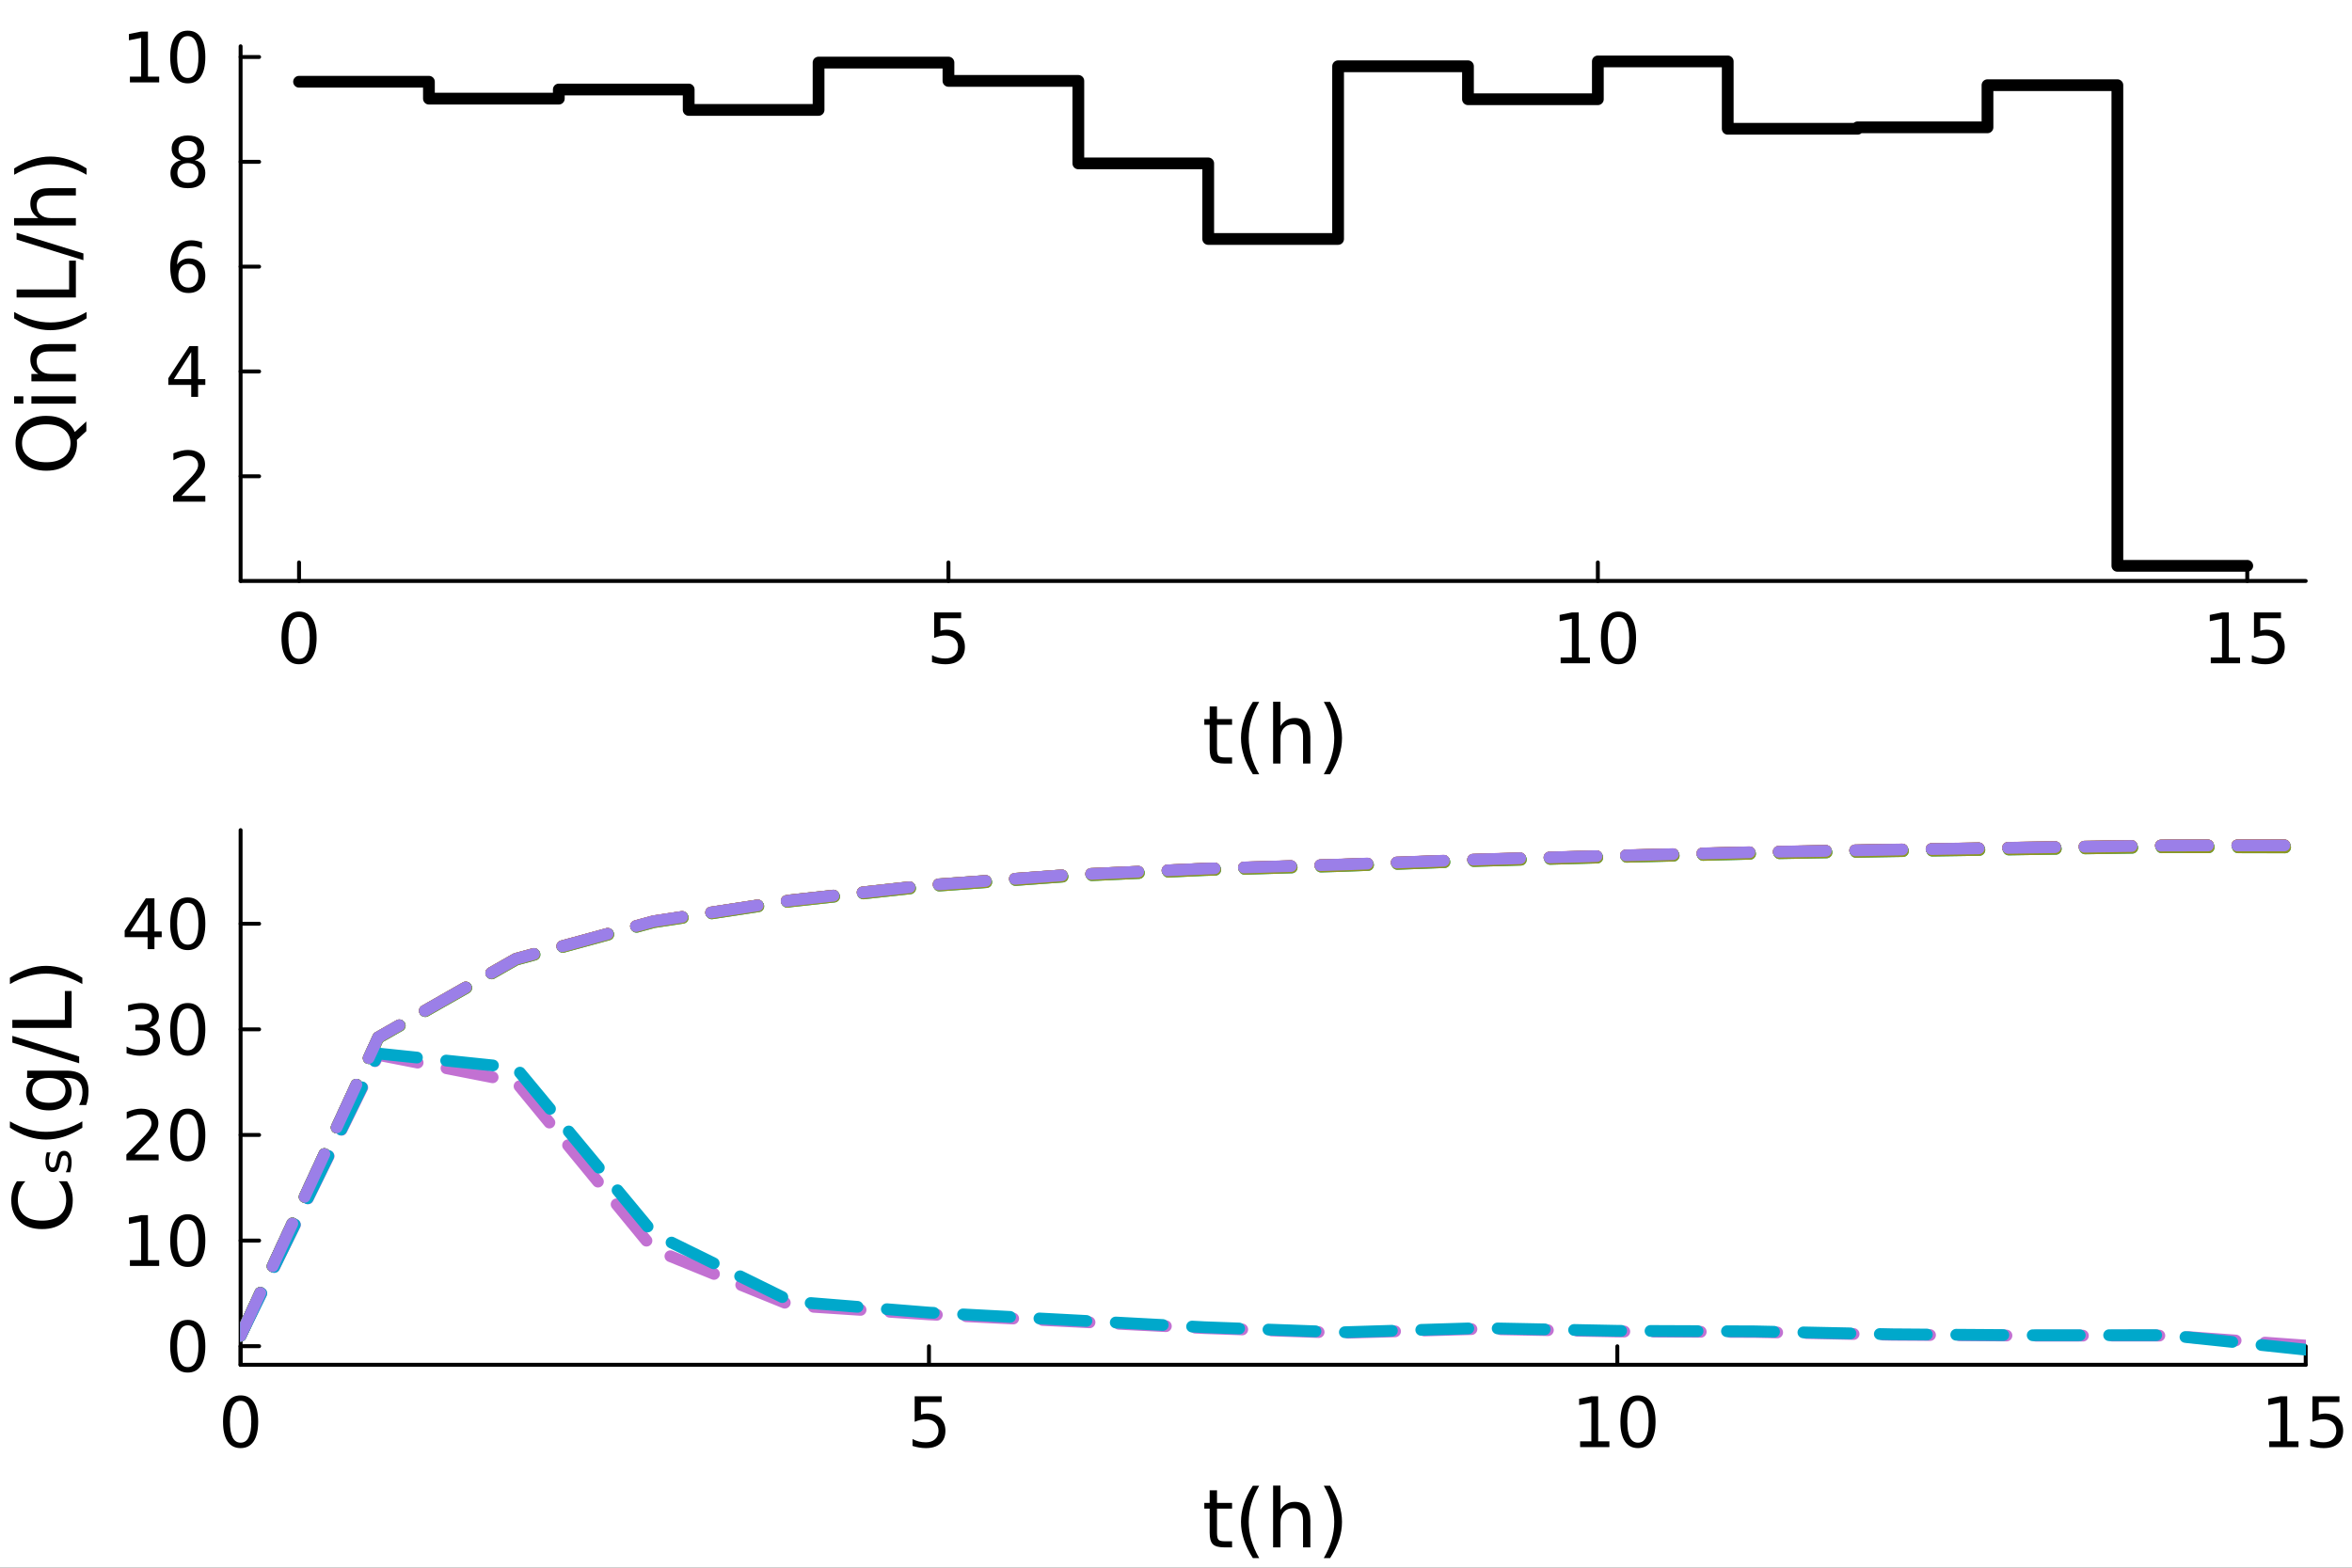 <?xml version="1.0" encoding="utf-8"?>
<svg xmlns="http://www.w3.org/2000/svg" xmlns:xlink="http://www.w3.org/1999/xlink" width="600" height="400" viewBox="0 0 2400 1600">
<rect x="0" y="0" width="2400" height="1600" fill="#333333" stroke="none"/>
<defs>
  <clipPath id="clip800">
    <rect x="0" y="0" width="2400" height="1600"/>
  </clipPath>
</defs>
<path clip-path="url(#clip800)" d="M0 1600 L2400 1600 L2400 0 L0 0  Z" fill="#ffffff" fill-rule="evenodd" fill-opacity="1"/>
<defs>
  <clipPath id="clip801">
    <rect x="480" y="0" width="1681" height="1600"/>
  </clipPath>
</defs>
<path clip-path="url(#clip800)" d="M245.511 592.94 L2352.76 592.94 L2352.76 47.244 L245.511 47.244  Z" fill="#ffffff" fill-rule="evenodd" fill-opacity="1"/>
<defs>
  <clipPath id="clip802">
    <rect x="245" y="47" width="2108" height="547"/>
  </clipPath>
</defs>
<polyline clip-path="url(#clip800)" style="stroke:#000000; stroke-linecap:round; stroke-linejoin:round; stroke-width:4; stroke-opacity:1; fill:none" points="245.511,592.94 2352.76,592.94 "/>
<polyline clip-path="url(#clip800)" style="stroke:#000000; stroke-linecap:round; stroke-linejoin:round; stroke-width:4; stroke-opacity:1; fill:none" points="305.15,592.94 305.15,574.042 "/>
<polyline clip-path="url(#clip800)" style="stroke:#000000; stroke-linecap:round; stroke-linejoin:round; stroke-width:4; stroke-opacity:1; fill:none" points="967.806,592.94 967.806,574.042 "/>
<polyline clip-path="url(#clip800)" style="stroke:#000000; stroke-linecap:round; stroke-linejoin:round; stroke-width:4; stroke-opacity:1; fill:none" points="1630.46,592.94 1630.46,574.042 "/>
<polyline clip-path="url(#clip800)" style="stroke:#000000; stroke-linecap:round; stroke-linejoin:round; stroke-width:4; stroke-opacity:1; fill:none" points="2293.12,592.94 2293.12,574.042 "/>
<path clip-path="url(#clip800)" d="M305.15 629.718 Q299.734 629.718 296.991 635.065 Q294.282 640.378 294.282 651.072 Q294.282 661.732 296.991 667.079 Q299.734 672.391 305.15 672.391 Q310.602 672.391 313.31 667.079 Q316.053 661.732 316.053 651.072 Q316.053 640.378 313.31 635.065 Q310.602 629.718 305.15 629.718 M305.15 624.162 Q313.866 624.162 318.449 631.072 Q323.067 637.947 323.067 651.072 Q323.067 664.162 318.449 671.072 Q313.866 677.947 305.15 677.947 Q296.435 677.947 291.817 671.072 Q287.234 664.162 287.234 651.072 Q287.234 637.947 291.817 631.072 Q296.435 624.162 305.15 624.162 Z" fill="#000000" fill-rule="nonzero" fill-opacity="1" /><path clip-path="url(#clip800)" d="M953.223 625.1 L980.757 625.1 L980.757 631.003 L959.646 631.003 L959.646 643.711 Q961.174 643.19 962.702 642.947 Q964.23 642.669 965.757 642.669 Q974.438 642.669 979.507 647.426 Q984.577 652.183 984.577 660.308 Q984.577 668.676 979.368 673.329 Q974.16 677.947 964.681 677.947 Q961.417 677.947 958.014 677.391 Q954.646 676.836 951.035 675.725 L951.035 668.676 Q954.16 670.377 957.493 671.211 Q960.827 672.044 964.542 672.044 Q970.549 672.044 974.056 668.884 Q977.563 665.725 977.563 660.308 Q977.563 654.891 974.056 651.732 Q970.549 648.572 964.542 648.572 Q961.73 648.572 958.917 649.197 Q956.139 649.822 953.223 651.141 L953.223 625.1 Z" fill="#000000" fill-rule="nonzero" fill-opacity="1" /><path clip-path="url(#clip800)" d="M1592.49 671.037 L1603.95 671.037 L1603.95 631.489 L1591.49 633.989 L1591.49 627.6 L1603.88 625.1 L1610.9 625.1 L1610.9 671.037 L1622.35 671.037 L1622.35 676.94 L1592.49 676.94 L1592.49 671.037 Z" fill="#000000" fill-rule="nonzero" fill-opacity="1" /><path clip-path="url(#clip800)" d="M1651.52 629.718 Q1646.1 629.718 1643.36 635.065 Q1640.65 640.378 1640.65 651.072 Q1640.65 661.732 1643.36 667.079 Q1646.1 672.391 1651.52 672.391 Q1656.97 672.391 1659.68 667.079 Q1662.42 661.732 1662.42 651.072 Q1662.42 640.378 1659.68 635.065 Q1656.97 629.718 1651.52 629.718 M1651.52 624.162 Q1660.24 624.162 1664.82 631.072 Q1669.44 637.947 1669.44 651.072 Q1669.44 664.162 1664.82 671.072 Q1660.24 677.947 1651.52 677.947 Q1642.81 677.947 1638.19 671.072 Q1633.6 664.162 1633.6 651.072 Q1633.6 637.947 1638.19 631.072 Q1642.81 624.162 1651.52 624.162 Z" fill="#000000" fill-rule="nonzero" fill-opacity="1" /><path clip-path="url(#clip800)" d="M2255.89 671.037 L2267.35 671.037 L2267.35 631.489 L2254.89 633.989 L2254.89 627.6 L2267.28 625.1 L2274.3 625.1 L2274.3 671.037 L2285.76 671.037 L2285.76 676.94 L2255.89 676.94 L2255.89 671.037 Z" fill="#000000" fill-rule="nonzero" fill-opacity="1" /><path clip-path="url(#clip800)" d="M2299.99 625.1 L2327.53 625.1 L2327.53 631.003 L2306.42 631.003 L2306.42 643.711 Q2307.94 643.19 2309.47 642.947 Q2311 642.669 2312.53 642.669 Q2321.21 642.669 2326.28 647.426 Q2331.35 652.183 2331.35 660.308 Q2331.35 668.676 2326.14 673.329 Q2320.93 677.947 2311.45 677.947 Q2308.19 677.947 2304.78 677.391 Q2301.42 676.836 2297.8 675.725 L2297.8 668.676 Q2300.93 670.377 2304.26 671.211 Q2307.6 672.044 2311.31 672.044 Q2317.32 672.044 2320.83 668.884 Q2324.33 665.725 2324.33 660.308 Q2324.33 654.891 2320.83 651.732 Q2317.32 648.572 2311.31 648.572 Q2308.5 648.572 2305.69 649.197 Q2302.91 649.822 2299.99 651.141 L2299.99 625.1 Z" fill="#000000" fill-rule="nonzero" fill-opacity="1" /><path clip-path="url(#clip800)" d="M1241.85 721.024 L1241.85 733.906 L1257.21 733.906 L1257.21 739.699 L1241.85 739.699 L1241.85 764.328 Q1241.85 769.878 1243.35 771.458 Q1244.89 773.037 1249.55 773.037 L1257.21 773.037 L1257.21 779.276 L1249.55 779.276 Q1240.92 779.276 1237.64 776.076 Q1234.36 772.835 1234.36 764.328 L1234.36 739.699 L1228.89 739.699 L1228.89 733.906 L1234.36 733.906 L1234.36 721.024 L1241.85 721.024 Z" fill="#000000" fill-rule="nonzero" fill-opacity="1" /><path clip-path="url(#clip800)" d="M1284.91 716.325 Q1279.49 725.642 1276.85 734.756 Q1274.22 743.871 1274.22 753.229 Q1274.22 762.586 1276.85 771.782 Q1279.53 780.937 1284.91 790.213 L1278.43 790.213 Q1272.36 780.694 1269.32 771.498 Q1266.32 762.303 1266.32 753.229 Q1266.32 744.195 1269.32 735.04 Q1272.32 725.885 1278.43 716.325 L1284.91 716.325 Z" fill="#000000" fill-rule="nonzero" fill-opacity="1" /><path clip-path="url(#clip800)" d="M1337.09 751.892 L1337.09 779.276 L1329.64 779.276 L1329.64 752.135 Q1329.64 745.694 1327.13 742.494 Q1324.61 739.293 1319.59 739.293 Q1313.55 739.293 1310.07 743.142 Q1306.59 746.99 1306.59 753.634 L1306.59 779.276 L1299.09 779.276 L1299.09 716.244 L1306.59 716.244 L1306.59 740.954 Q1309.26 736.863 1312.87 734.837 Q1316.51 732.812 1321.25 732.812 Q1329.07 732.812 1333.08 737.673 Q1337.09 742.494 1337.09 751.892 Z" fill="#000000" fill-rule="nonzero" fill-opacity="1" /><path clip-path="url(#clip800)" d="M1350.78 716.325 L1357.26 716.325 Q1363.34 725.885 1366.34 735.04 Q1369.38 744.195 1369.38 753.229 Q1369.38 762.303 1366.34 771.498 Q1363.34 780.694 1357.26 790.213 L1350.78 790.213 Q1356.17 780.937 1358.8 771.782 Q1361.48 762.586 1361.48 753.229 Q1361.48 743.871 1358.8 734.756 Q1356.17 725.642 1350.78 716.325 Z" fill="#000000" fill-rule="nonzero" fill-opacity="1" /><polyline clip-path="url(#clip800)" style="stroke:#000000; stroke-linecap:round; stroke-linejoin:round; stroke-width:4; stroke-opacity:1; fill:none" points="245.511,592.94 245.511,47.244 "/>
<polyline clip-path="url(#clip800)" style="stroke:#000000; stroke-linecap:round; stroke-linejoin:round; stroke-width:4; stroke-opacity:1; fill:none" points="245.511,486.087 264.409,486.087 "/>
<polyline clip-path="url(#clip800)" style="stroke:#000000; stroke-linecap:round; stroke-linejoin:round; stroke-width:4; stroke-opacity:1; fill:none" points="245.511,379.106 264.409,379.106 "/>
<polyline clip-path="url(#clip800)" style="stroke:#000000; stroke-linecap:round; stroke-linejoin:round; stroke-width:4; stroke-opacity:1; fill:none" points="245.511,272.125 264.409,272.125 "/>
<polyline clip-path="url(#clip800)" style="stroke:#000000; stroke-linecap:round; stroke-linejoin:round; stroke-width:4; stroke-opacity:1; fill:none" points="245.511,165.144 264.409,165.144 "/>
<polyline clip-path="url(#clip800)" style="stroke:#000000; stroke-linecap:round; stroke-linejoin:round; stroke-width:4; stroke-opacity:1; fill:none" points="245.511,58.163 264.409,58.163 "/>
<path clip-path="url(#clip800)" d="M185.032 506.105 L209.511 506.105 L209.511 512.007 L176.595 512.007 L176.595 506.105 Q180.588 501.973 187.463 495.028 Q194.373 488.049 196.143 486.035 Q199.511 482.251 200.831 479.646 Q202.185 477.008 202.185 474.473 Q202.185 470.341 199.268 467.737 Q196.386 465.133 191.734 465.133 Q188.435 465.133 184.755 466.278 Q181.109 467.424 176.942 469.751 L176.942 462.667 Q181.178 460.966 184.859 460.098 Q188.539 459.23 191.595 459.23 Q199.65 459.23 204.442 463.258 Q209.234 467.285 209.234 474.021 Q209.234 477.216 208.018 480.098 Q206.838 482.945 203.678 486.834 Q202.81 487.841 198.157 492.667 Q193.505 497.459 185.032 506.105 Z" fill="#000000" fill-rule="nonzero" fill-opacity="1" /><path clip-path="url(#clip800)" d="M195.136 359.297 L177.428 386.971 L195.136 386.971 L195.136 359.297 M193.296 353.186 L202.116 353.186 L202.116 386.971 L209.511 386.971 L209.511 392.804 L202.116 392.804 L202.116 405.026 L195.136 405.026 L195.136 392.804 L171.734 392.804 L171.734 386.033 L193.296 353.186 Z" fill="#000000" fill-rule="nonzero" fill-opacity="1" /><path clip-path="url(#clip800)" d="M192.22 269.33 Q187.498 269.33 184.72 272.559 Q181.977 275.788 181.977 281.413 Q181.977 287.004 184.72 290.267 Q187.498 293.497 192.22 293.497 Q196.942 293.497 199.685 290.267 Q202.463 287.004 202.463 281.413 Q202.463 275.788 199.685 272.559 Q196.942 269.33 192.22 269.33 M206.143 247.351 L206.143 253.74 Q203.504 252.49 200.796 251.83 Q198.123 251.17 195.484 251.17 Q188.539 251.17 184.859 255.858 Q181.213 260.545 180.692 270.024 Q182.741 267.004 185.831 265.406 Q188.921 263.775 192.636 263.775 Q200.449 263.775 204.963 268.531 Q209.511 273.254 209.511 281.413 Q209.511 289.399 204.789 294.226 Q200.067 299.052 192.22 299.052 Q183.227 299.052 178.47 292.177 Q173.713 285.267 173.713 272.177 Q173.713 259.886 179.546 252.594 Q185.38 245.268 195.206 245.268 Q197.845 245.268 200.518 245.789 Q203.227 246.309 206.143 247.351 Z" fill="#000000" fill-rule="nonzero" fill-opacity="1" /><path clip-path="url(#clip800)" d="M191.734 166.446 Q186.734 166.446 183.852 169.12 Q181.005 171.793 181.005 176.481 Q181.005 181.168 183.852 183.842 Q186.734 186.515 191.734 186.515 Q196.734 186.515 199.616 183.842 Q202.498 181.134 202.498 176.481 Q202.498 171.793 199.616 169.12 Q196.768 166.446 191.734 166.446 M184.72 163.46 Q180.206 162.349 177.671 159.259 Q175.171 156.168 175.171 151.724 Q175.171 145.509 179.581 141.898 Q184.025 138.287 191.734 138.287 Q199.477 138.287 203.886 141.898 Q208.296 145.509 208.296 151.724 Q208.296 156.168 205.761 159.259 Q203.261 162.349 198.782 163.46 Q203.852 164.641 206.664 168.078 Q209.511 171.516 209.511 176.481 Q209.511 184.016 204.893 188.043 Q200.31 192.071 191.734 192.071 Q183.157 192.071 178.539 188.043 Q173.956 184.016 173.956 176.481 Q173.956 171.516 176.803 168.078 Q179.65 164.641 184.72 163.46 M182.15 152.384 Q182.15 156.411 184.65 158.668 Q187.185 160.925 191.734 160.925 Q196.248 160.925 198.782 158.668 Q201.352 156.411 201.352 152.384 Q201.352 148.356 198.782 146.099 Q196.248 143.842 191.734 143.842 Q187.185 143.842 184.65 146.099 Q182.15 148.356 182.15 152.384 Z" fill="#000000" fill-rule="nonzero" fill-opacity="1" /><path clip-path="url(#clip800)" d="M132.567 78.18 L144.026 78.18 L144.026 38.632 L131.56 41.132 L131.56 34.743 L143.956 32.243 L150.97 32.243 L150.97 78.18 L162.428 78.18 L162.428 84.083 L132.567 84.083 L132.567 78.18 Z" fill="#000000" fill-rule="nonzero" fill-opacity="1" /><path clip-path="url(#clip800)" d="M191.595 36.861 Q186.178 36.861 183.435 42.208 Q180.727 47.521 180.727 58.215 Q180.727 68.875 183.435 74.222 Q186.178 79.534 191.595 79.534 Q197.046 79.534 199.754 74.222 Q202.498 68.875 202.498 58.215 Q202.498 47.521 199.754 42.208 Q197.046 36.861 191.595 36.861 M191.595 31.305 Q200.31 31.305 204.893 38.215 Q209.511 45.09 209.511 58.215 Q209.511 71.305 204.893 78.215 Q200.31 85.09 191.595 85.09 Q182.88 85.09 178.262 78.215 Q173.678 71.305 173.678 58.215 Q173.678 45.09 178.262 38.215 Q182.88 31.305 191.595 31.305 Z" fill="#000000" fill-rule="nonzero" fill-opacity="1" /><path clip-path="url(#clip800)" d="M22.486 452.374 Q22.486 461.286 29.13 466.552 Q35.773 471.778 47.237 471.778 Q58.661 471.778 65.304 466.552 Q71.948 461.286 71.948 452.374 Q71.948 443.462 65.304 438.277 Q58.661 433.051 47.237 433.051 Q35.773 433.051 29.13 438.277 Q22.486 443.462 22.486 452.374 M76.323 440.91 L88.111 430.135 L88.111 440.019 L78.429 448.971 Q78.51 450.308 78.551 451.037 Q78.591 451.726 78.591 452.374 Q78.591 465.135 70.084 472.791 Q61.537 480.407 47.237 480.407 Q32.897 480.407 24.39 472.791 Q15.843 465.135 15.843 452.374 Q15.843 439.654 24.39 432.039 Q32.897 424.423 47.237 424.423 Q57.77 424.423 65.264 428.676 Q72.758 432.889 76.323 440.91 Z" fill="#000000" fill-rule="nonzero" fill-opacity="1" /><path clip-path="url(#clip800)" d="M32.046 411.946 L32.046 404.493 L77.416 404.493 L77.416 411.946 L32.046 411.946 M14.384 411.946 L14.384 404.493 L23.823 404.493 L23.823 411.946 L14.384 411.946 Z" fill="#000000" fill-rule="nonzero" fill-opacity="1" /><path clip-path="url(#clip800)" d="M50.032 351.183 L77.416 351.183 L77.416 358.636 L50.275 358.636 Q43.834 358.636 40.634 361.148 Q37.434 363.659 37.434 368.683 Q37.434 374.718 41.282 378.202 Q45.131 381.686 51.774 381.686 L77.416 381.686 L77.416 389.18 L32.046 389.18 L32.046 381.686 L39.095 381.686 Q35.003 379.012 32.978 375.407 Q30.953 371.761 30.953 367.022 Q30.953 359.203 35.814 355.193 Q40.634 351.183 50.032 351.183 Z" fill="#000000" fill-rule="nonzero" fill-opacity="1" /><path clip-path="url(#clip800)" d="M14.465 318.411 Q23.782 323.839 32.897 326.472 Q42.011 329.105 51.369 329.105 Q60.727 329.105 69.922 326.472 Q79.077 323.799 88.354 318.411 L88.354 324.892 Q78.834 330.969 69.639 334.007 Q60.443 337.004 51.369 337.004 Q42.336 337.004 33.181 334.007 Q24.026 331.009 14.465 324.892 L14.465 318.411 Z" fill="#000000" fill-rule="nonzero" fill-opacity="1" /><path clip-path="url(#clip800)" d="M16.936 303.625 L16.936 295.442 L70.53 295.442 L70.53 265.992 L77.416 265.992 L77.416 303.625 L16.936 303.625 Z" fill="#000000" fill-rule="nonzero" fill-opacity="1" /><path clip-path="url(#clip800)" d="M16.936 244.482 L16.936 237.595 L85.113 258.66 L85.113 265.547 L16.936 244.482 Z" fill="#000000" fill-rule="nonzero" fill-opacity="1" /><path clip-path="url(#clip800)" d="M50.032 192.063 L77.416 192.063 L77.416 199.517 L50.275 199.517 Q43.834 199.517 40.634 202.028 Q37.434 204.54 37.434 209.563 Q37.434 215.599 41.282 219.083 Q45.131 222.566 51.774 222.566 L77.416 222.566 L77.416 230.061 L14.384 230.061 L14.384 222.566 L39.095 222.566 Q35.003 219.893 32.978 216.288 Q30.953 212.642 30.953 207.902 Q30.953 200.084 35.814 196.074 Q40.634 192.063 50.032 192.063 Z" fill="#000000" fill-rule="nonzero" fill-opacity="1" /><path clip-path="url(#clip800)" d="M14.465 178.371 L14.465 171.89 Q24.026 165.813 33.181 162.816 Q42.336 159.777 51.369 159.777 Q60.443 159.777 69.639 162.816 Q78.834 165.813 88.354 171.89 L88.354 178.371 Q79.077 172.983 69.922 170.35 Q60.727 167.677 51.369 167.677 Q42.011 167.677 32.897 170.35 Q23.782 172.983 14.465 178.371 Z" fill="#000000" fill-rule="nonzero" fill-opacity="1" /><polyline clip-path="url(#clip802)" style="stroke:#000000; stroke-linecap:round; stroke-linejoin:round; stroke-width:12; stroke-opacity:1; fill:none" points="305.15,83.431 437.681,83.431 437.681,100.687 570.213,100.687 570.213,91.348 702.744,91.348 702.744,112.179 835.275,112.179 835.275,63.857 967.806,63.857 967.806,82.557 1100.34,82.557 1100.34,166.758 1232.87,166.758 1232.87,243.897 1365.4,243.897 1365.4,67.636 1497.93,67.636 1497.93,101.265 1630.46,101.265 1630.46,62.688 1762.99,62.688 1762.99,131.434 1895.52,131.434 1895.52,129.949 2028.05,129.949 2028.05,86.937 2160.59,86.937 2160.59,577.496 2293.12,577.496 "/>
<path clip-path="url(#clip800)" d="M245.511 1392.94 L2352.76 1392.94 L2352.76 847.244 L245.511 847.244  Z" fill="#ffffff" fill-rule="evenodd" fill-opacity="1"/>
<defs>
  <clipPath id="clip803">
    <rect x="245" y="847" width="2108" height="547"/>
  </clipPath>
</defs>
<polyline clip-path="url(#clip800)" style="stroke:#000000; stroke-linecap:round; stroke-linejoin:round; stroke-width:4; stroke-opacity:1; fill:none" points="245.511,1392.94 2352.76,1392.94 "/>
<polyline clip-path="url(#clip800)" style="stroke:#000000; stroke-linecap:round; stroke-linejoin:round; stroke-width:4; stroke-opacity:1; fill:none" points="245.511,1392.94 245.511,1374.04 "/>
<polyline clip-path="url(#clip800)" style="stroke:#000000; stroke-linecap:round; stroke-linejoin:round; stroke-width:4; stroke-opacity:1; fill:none" points="947.926,1392.94 947.926,1374.04 "/>
<polyline clip-path="url(#clip800)" style="stroke:#000000; stroke-linecap:round; stroke-linejoin:round; stroke-width:4; stroke-opacity:1; fill:none" points="1650.34,1392.94 1650.34,1374.04 "/>
<polyline clip-path="url(#clip800)" style="stroke:#000000; stroke-linecap:round; stroke-linejoin:round; stroke-width:4; stroke-opacity:1; fill:none" points="2352.76,1392.94 2352.76,1374.04 "/>
<path clip-path="url(#clip800)" d="M245.511 1429.72 Q240.095 1429.72 237.352 1435.07 Q234.643 1440.38 234.643 1451.07 Q234.643 1461.73 237.352 1467.08 Q240.095 1472.39 245.511 1472.39 Q250.963 1472.39 253.671 1467.08 Q256.414 1461.73 256.414 1451.07 Q256.414 1440.38 253.671 1435.07 Q250.963 1429.72 245.511 1429.72 M245.511 1424.16 Q254.227 1424.16 258.81 1431.07 Q263.428 1437.95 263.428 1451.07 Q263.428 1464.16 258.81 1471.07 Q254.227 1477.95 245.511 1477.95 Q236.796 1477.95 232.178 1471.07 Q227.595 1464.16 227.595 1451.07 Q227.595 1437.95 232.178 1431.07 Q236.796 1424.16 245.511 1424.16 Z" fill="#000000" fill-rule="nonzero" fill-opacity="1" /><path clip-path="url(#clip800)" d="M933.343 1425.1 L960.878 1425.1 L960.878 1431 L939.767 1431 L939.767 1443.71 Q941.294 1443.19 942.822 1442.95 Q944.35 1442.67 945.878 1442.67 Q954.558 1442.67 959.628 1447.43 Q964.697 1452.18 964.697 1460.31 Q964.697 1468.68 959.489 1473.33 Q954.28 1477.95 944.801 1477.95 Q941.537 1477.95 938.135 1477.39 Q934.767 1476.84 931.155 1475.72 L931.155 1468.68 Q934.28 1470.38 937.614 1471.21 Q940.947 1472.04 944.662 1472.04 Q950.669 1472.04 954.176 1468.88 Q957.683 1465.72 957.683 1460.31 Q957.683 1454.89 954.176 1451.73 Q950.669 1448.57 944.662 1448.57 Q941.85 1448.57 939.037 1449.2 Q936.26 1449.82 933.343 1451.14 L933.343 1425.1 Z" fill="#000000" fill-rule="nonzero" fill-opacity="1" /><path clip-path="url(#clip800)" d="M1612.37 1471.04 L1623.83 1471.04 L1623.83 1431.49 L1611.37 1433.99 L1611.37 1427.6 L1623.76 1425.1 L1630.78 1425.1 L1630.78 1471.04 L1642.23 1471.04 L1642.23 1476.94 L1612.37 1476.94 L1612.37 1471.04 Z" fill="#000000" fill-rule="nonzero" fill-opacity="1" /><path clip-path="url(#clip800)" d="M1671.4 1429.72 Q1665.98 1429.72 1663.24 1435.07 Q1660.53 1440.38 1660.53 1451.07 Q1660.53 1461.73 1663.24 1467.08 Q1665.98 1472.39 1671.4 1472.39 Q1676.85 1472.39 1679.56 1467.08 Q1682.3 1461.73 1682.3 1451.07 Q1682.3 1440.38 1679.56 1435.07 Q1676.85 1429.72 1671.4 1429.72 M1671.4 1424.16 Q1680.12 1424.16 1684.7 1431.07 Q1689.32 1437.95 1689.32 1451.07 Q1689.32 1464.16 1684.7 1471.07 Q1680.12 1477.95 1671.4 1477.95 Q1662.68 1477.95 1658.07 1471.07 Q1653.48 1464.16 1653.48 1451.07 Q1653.48 1437.95 1658.07 1431.07 Q1662.68 1424.16 1671.4 1424.16 Z" fill="#000000" fill-rule="nonzero" fill-opacity="1" /><path clip-path="url(#clip800)" d="M2315.53 1471.04 L2326.99 1471.04 L2326.99 1431.49 L2314.53 1433.99 L2314.53 1427.6 L2326.92 1425.1 L2333.94 1425.1 L2333.94 1471.04 L2345.39 1471.04 L2345.39 1476.94 L2315.53 1476.94 L2315.53 1471.04 Z" fill="#000000" fill-rule="nonzero" fill-opacity="1" /><path clip-path="url(#clip800)" d="M2359.63 1425.1 L2387.17 1425.1 L2387.17 1431 L2366.05 1431 L2366.05 1443.71 Q2367.58 1443.19 2369.11 1442.95 Q2370.64 1442.67 2372.17 1442.67 Q2380.85 1442.67 2385.92 1447.43 Q2390.98 1452.18 2390.98 1460.31 Q2390.98 1468.68 2385.78 1473.33 Q2380.57 1477.95 2371.09 1477.95 Q2367.83 1477.95 2364.42 1477.39 Q2361.05 1476.84 2357.44 1475.72 L2357.44 1468.68 Q2360.57 1470.38 2363.9 1471.21 Q2367.23 1472.04 2370.95 1472.04 Q2376.96 1472.04 2380.46 1468.88 Q2383.97 1465.72 2383.97 1460.31 Q2383.97 1454.89 2380.46 1451.73 Q2376.96 1448.57 2370.95 1448.57 Q2368.14 1448.57 2365.33 1449.2 Q2362.55 1449.82 2359.63 1451.14 L2359.63 1425.1 Z" fill="#000000" fill-rule="nonzero" fill-opacity="1" /><path clip-path="url(#clip800)" d="M1241.85 1521.02 L1241.85 1533.91 L1257.21 1533.91 L1257.21 1539.7 L1241.85 1539.7 L1241.85 1564.33 Q1241.85 1569.88 1243.35 1571.46 Q1244.89 1573.04 1249.55 1573.04 L1257.21 1573.04 L1257.21 1579.28 L1249.55 1579.28 Q1240.92 1579.28 1237.64 1576.08 Q1234.36 1572.83 1234.36 1564.33 L1234.36 1539.7 L1228.89 1539.7 L1228.89 1533.91 L1234.36 1533.91 L1234.36 1521.02 L1241.85 1521.02 Z" fill="#000000" fill-rule="nonzero" fill-opacity="1" /><path clip-path="url(#clip800)" d="M1284.91 1516.32 Q1279.49 1525.64 1276.85 1534.76 Q1274.22 1543.87 1274.22 1553.23 Q1274.22 1562.59 1276.85 1571.78 Q1279.53 1580.94 1284.91 1590.21 L1278.43 1590.21 Q1272.36 1580.69 1269.32 1571.5 Q1266.32 1562.3 1266.32 1553.23 Q1266.32 1544.2 1269.32 1535.04 Q1272.32 1525.88 1278.43 1516.32 L1284.91 1516.32 Z" fill="#000000" fill-rule="nonzero" fill-opacity="1" /><path clip-path="url(#clip800)" d="M1337.09 1551.89 L1337.09 1579.28 L1329.64 1579.28 L1329.64 1552.13 Q1329.64 1545.69 1327.13 1542.49 Q1324.61 1539.29 1319.59 1539.29 Q1313.55 1539.29 1310.07 1543.14 Q1306.59 1546.99 1306.59 1553.63 L1306.59 1579.28 L1299.09 1579.28 L1299.09 1516.24 L1306.59 1516.24 L1306.59 1540.95 Q1309.26 1536.86 1312.87 1534.84 Q1316.51 1532.81 1321.25 1532.81 Q1329.07 1532.81 1333.08 1537.67 Q1337.09 1542.49 1337.09 1551.89 Z" fill="#000000" fill-rule="nonzero" fill-opacity="1" /><path clip-path="url(#clip800)" d="M1350.78 1516.32 L1357.26 1516.32 Q1363.34 1525.88 1366.34 1535.04 Q1369.38 1544.2 1369.38 1553.23 Q1369.38 1562.3 1366.34 1571.5 Q1363.34 1580.69 1357.26 1590.21 L1350.78 1590.21 Q1356.17 1580.94 1358.8 1571.78 Q1361.48 1562.59 1361.48 1553.23 Q1361.48 1543.87 1358.8 1534.76 Q1356.17 1525.64 1350.78 1516.32 Z" fill="#000000" fill-rule="nonzero" fill-opacity="1" /><polyline clip-path="url(#clip800)" style="stroke:#000000; stroke-linecap:round; stroke-linejoin:round; stroke-width:4; stroke-opacity:1; fill:none" points="245.511,1392.94 245.511,847.244 "/>
<polyline clip-path="url(#clip800)" style="stroke:#000000; stroke-linecap:round; stroke-linejoin:round; stroke-width:4; stroke-opacity:1; fill:none" points="245.511,1373.93 264.409,1373.93 "/>
<polyline clip-path="url(#clip800)" style="stroke:#000000; stroke-linecap:round; stroke-linejoin:round; stroke-width:4; stroke-opacity:1; fill:none" points="245.511,1266.14 264.409,1266.14 "/>
<polyline clip-path="url(#clip800)" style="stroke:#000000; stroke-linecap:round; stroke-linejoin:round; stroke-width:4; stroke-opacity:1; fill:none" points="245.511,1158.35 264.409,1158.35 "/>
<polyline clip-path="url(#clip800)" style="stroke:#000000; stroke-linecap:round; stroke-linejoin:round; stroke-width:4; stroke-opacity:1; fill:none" points="245.511,1050.56 264.409,1050.56 "/>
<polyline clip-path="url(#clip800)" style="stroke:#000000; stroke-linecap:round; stroke-linejoin:round; stroke-width:4; stroke-opacity:1; fill:none" points="245.511,942.774 264.409,942.774 "/>
<path clip-path="url(#clip800)" d="M191.595 1352.63 Q186.178 1352.63 183.435 1357.98 Q180.727 1363.29 180.727 1373.98 Q180.727 1384.64 183.435 1389.99 Q186.178 1395.3 191.595 1395.3 Q197.046 1395.3 199.754 1389.99 Q202.498 1384.64 202.498 1373.98 Q202.498 1363.29 199.754 1357.98 Q197.046 1352.63 191.595 1352.63 M191.595 1347.08 Q200.31 1347.08 204.893 1353.98 Q209.511 1360.86 209.511 1373.98 Q209.511 1387.08 204.893 1393.98 Q200.31 1400.86 191.595 1400.86 Q182.88 1400.86 178.262 1393.98 Q173.678 1387.08 173.678 1373.98 Q173.678 1360.86 178.262 1353.98 Q182.88 1347.08 191.595 1347.08 Z" fill="#000000" fill-rule="nonzero" fill-opacity="1" /><path clip-path="url(#clip800)" d="M132.567 1286.16 L144.026 1286.16 L144.026 1246.61 L131.56 1249.11 L131.56 1242.72 L143.956 1240.22 L150.97 1240.22 L150.97 1286.16 L162.428 1286.16 L162.428 1292.06 L132.567 1292.06 L132.567 1286.16 Z" fill="#000000" fill-rule="nonzero" fill-opacity="1" /><path clip-path="url(#clip800)" d="M191.595 1244.84 Q186.178 1244.84 183.435 1250.19 Q180.727 1255.5 180.727 1266.2 Q180.727 1276.85 183.435 1282.2 Q186.178 1287.51 191.595 1287.51 Q197.046 1287.51 199.754 1282.2 Q202.498 1276.85 202.498 1266.2 Q202.498 1255.5 199.754 1250.19 Q197.046 1244.84 191.595 1244.84 M191.595 1239.29 Q200.31 1239.29 204.893 1246.2 Q209.511 1253.07 209.511 1266.2 Q209.511 1279.29 204.893 1286.2 Q200.31 1293.07 191.595 1293.07 Q182.88 1293.07 178.262 1286.2 Q173.678 1279.29 173.678 1266.2 Q173.678 1253.07 178.262 1246.2 Q182.88 1239.29 191.595 1239.29 Z" fill="#000000" fill-rule="nonzero" fill-opacity="1" /><path clip-path="url(#clip800)" d="M137.394 1178.37 L161.873 1178.37 L161.873 1184.27 L128.956 1184.27 L128.956 1178.37 Q132.949 1174.24 139.824 1167.29 Q146.734 1160.32 148.505 1158.3 Q151.873 1154.52 153.192 1151.91 Q154.546 1149.27 154.546 1146.74 Q154.546 1142.61 151.63 1140 Q148.748 1137.4 144.095 1137.4 Q140.796 1137.4 137.116 1138.54 Q133.47 1139.69 129.303 1142.02 L129.303 1134.93 Q133.54 1133.23 137.22 1132.36 Q140.901 1131.5 143.956 1131.5 Q152.012 1131.5 156.803 1135.52 Q161.595 1139.55 161.595 1146.29 Q161.595 1149.48 160.38 1152.36 Q159.199 1155.21 156.039 1159.1 Q155.171 1160.11 150.519 1164.93 Q145.866 1169.72 137.394 1178.37 Z" fill="#000000" fill-rule="nonzero" fill-opacity="1" /><path clip-path="url(#clip800)" d="M191.595 1137.05 Q186.178 1137.05 183.435 1142.4 Q180.727 1147.71 180.727 1158.41 Q180.727 1169.07 183.435 1174.41 Q186.178 1179.72 191.595 1179.72 Q197.046 1179.72 199.754 1174.41 Q202.498 1169.07 202.498 1158.41 Q202.498 1147.71 199.754 1142.4 Q197.046 1137.05 191.595 1137.05 M191.595 1131.5 Q200.31 1131.5 204.893 1138.41 Q209.511 1145.28 209.511 1158.41 Q209.511 1171.5 204.893 1178.41 Q200.31 1185.28 191.595 1185.28 Q182.88 1185.28 178.262 1178.41 Q173.678 1171.5 173.678 1158.41 Q173.678 1145.28 178.262 1138.41 Q182.88 1131.5 191.595 1131.5 Z" fill="#000000" fill-rule="nonzero" fill-opacity="1" /><path clip-path="url(#clip800)" d="M152.602 1048.53 Q157.637 1049.61 160.449 1053.01 Q163.296 1056.41 163.296 1061.41 Q163.296 1069.09 158.019 1073.29 Q152.741 1077.49 143.019 1077.49 Q139.755 1077.49 136.283 1076.83 Q132.845 1076.21 129.165 1074.92 L129.165 1068.15 Q132.081 1069.85 135.553 1070.72 Q139.026 1071.59 142.81 1071.59 Q149.408 1071.59 152.845 1068.98 Q156.317 1066.38 156.317 1061.41 Q156.317 1056.83 153.088 1054.26 Q149.894 1051.66 144.165 1051.66 L138.123 1051.66 L138.123 1045.89 L144.442 1045.89 Q149.616 1045.89 152.359 1043.84 Q155.102 1041.76 155.102 1037.87 Q155.102 1033.88 152.255 1031.76 Q149.442 1029.61 144.165 1029.61 Q141.283 1029.61 137.984 1030.23 Q134.685 1030.86 130.727 1032.18 L130.727 1025.93 Q134.72 1024.82 138.192 1024.26 Q141.699 1023.71 144.79 1023.71 Q152.776 1023.71 157.428 1027.35 Q162.081 1030.96 162.081 1037.14 Q162.081 1041.45 159.616 1044.44 Q157.151 1047.39 152.602 1048.53 Z" fill="#000000" fill-rule="nonzero" fill-opacity="1" /><path clip-path="url(#clip800)" d="M191.595 1029.26 Q186.178 1029.26 183.435 1034.61 Q180.727 1039.92 180.727 1050.62 Q180.727 1061.28 183.435 1066.62 Q186.178 1071.94 191.595 1071.94 Q197.046 1071.94 199.754 1066.62 Q202.498 1061.28 202.498 1050.62 Q202.498 1039.92 199.754 1034.61 Q197.046 1029.26 191.595 1029.26 M191.595 1023.71 Q200.31 1023.71 204.893 1030.62 Q209.511 1037.49 209.511 1050.62 Q209.511 1063.71 204.893 1070.62 Q200.31 1077.49 191.595 1077.49 Q182.88 1077.49 178.262 1070.62 Q173.678 1063.71 173.678 1050.62 Q173.678 1037.49 178.262 1030.62 Q182.88 1023.71 191.595 1023.71 Z" fill="#000000" fill-rule="nonzero" fill-opacity="1" /><path clip-path="url(#clip800)" d="M150.623 922.965 L132.915 950.638 L150.623 950.638 L150.623 922.965 M148.783 916.854 L157.602 916.854 L157.602 950.638 L164.998 950.638 L164.998 956.472 L157.602 956.472 L157.602 968.694 L150.623 968.694 L150.623 956.472 L127.22 956.472 L127.22 949.701 L148.783 916.854 Z" fill="#000000" fill-rule="nonzero" fill-opacity="1" /><path clip-path="url(#clip800)" d="M191.595 921.472 Q186.178 921.472 183.435 926.819 Q180.727 932.132 180.727 942.826 Q180.727 953.486 183.435 958.833 Q186.178 964.145 191.595 964.145 Q197.046 964.145 199.754 958.833 Q202.498 953.486 202.498 942.826 Q202.498 932.132 199.754 926.819 Q197.046 921.472 191.595 921.472 M191.595 915.916 Q200.31 915.916 204.893 922.826 Q209.511 929.701 209.511 942.826 Q209.511 955.916 204.893 962.826 Q200.31 969.701 191.595 969.701 Q182.88 969.701 178.262 962.826 Q173.678 955.916 173.678 942.826 Q173.678 929.701 178.262 922.826 Q182.88 915.916 191.595 915.916 Z" fill="#000000" fill-rule="nonzero" fill-opacity="1" /><path clip-path="url(#clip800)" d="M17.255 1205.65 L25.883 1205.65 Q22.035 1209.78 20.131 1214.48 Q18.227 1219.14 18.227 1224.4 Q18.227 1234.77 24.587 1240.28 Q30.906 1245.79 42.897 1245.79 Q54.847 1245.79 61.207 1240.28 Q67.526 1234.77 67.526 1224.4 Q67.526 1219.14 65.623 1214.48 Q63.719 1209.78 59.87 1205.65 L68.418 1205.65 Q71.334 1209.94 72.793 1214.76 Q74.251 1219.54 74.251 1224.89 Q74.251 1238.62 65.865 1246.52 Q57.44 1254.42 42.897 1254.42 Q28.314 1254.42 19.928 1246.52 Q11.502 1238.62 11.502 1224.89 Q11.502 1219.46 12.961 1214.68 Q14.379 1209.86 17.255 1205.65 Z" fill="#000000" fill-rule="nonzero" fill-opacity="1" /><path clip-path="url(#clip800)" d="M47.758 1176.12 L51.687 1176.12 Q50.796 1178.1 50.351 1180.25 Q49.905 1182.35 49.905 1184.66 Q49.905 1188.19 50.837 1189.93 Q51.809 1191.67 53.713 1191.67 Q55.171 1191.67 55.981 1190.42 Q56.832 1189.16 57.561 1185.39 L57.885 1183.77 Q58.858 1178.71 60.559 1176.68 Q62.301 1174.58 65.42 1174.58 Q68.944 1174.58 71.01 1177.74 Q73.076 1180.86 73.076 1186.36 Q73.076 1188.67 72.671 1191.19 Q72.266 1193.66 71.496 1196.41 L67.162 1196.41 Q68.377 1193.82 68.985 1191.27 Q69.592 1188.75 69.592 1186.28 Q69.592 1182.96 68.58 1181.18 Q67.567 1179.4 65.744 1179.4 Q64.043 1179.4 63.111 1180.69 Q62.301 1181.83 61.369 1186.32 L61.045 1187.94 Q60.194 1192.32 58.533 1194.26 Q56.832 1196.21 53.875 1196.21 Q50.31 1196.21 48.366 1193.33 Q46.381 1190.5 46.381 1185.23 Q46.381 1182.64 46.745 1180.33 Q47.069 1178.02 47.758 1176.12 Z" fill="#000000" fill-rule="nonzero" fill-opacity="1" /><path clip-path="url(#clip800)" d="M10.125 1144.48 Q19.442 1149.91 28.557 1152.54 Q37.671 1155.17 47.029 1155.17 Q56.386 1155.17 65.582 1152.54 Q74.737 1149.87 84.014 1144.48 L84.014 1150.96 Q74.494 1157.04 65.298 1160.07 Q56.103 1163.07 47.029 1163.07 Q37.995 1163.07 28.84 1160.07 Q19.685 1157.08 10.125 1150.96 L10.125 1144.48 Z" fill="#000000" fill-rule="nonzero" fill-opacity="1" /><path clip-path="url(#clip800)" d="M49.864 1100.16 Q41.763 1100.16 37.307 1103.52 Q32.851 1106.85 32.851 1112.88 Q32.851 1118.88 37.307 1122.24 Q41.763 1125.56 49.864 1125.56 Q57.926 1125.56 62.382 1122.24 Q66.838 1118.88 66.838 1112.88 Q66.838 1106.85 62.382 1103.52 Q57.926 1100.16 49.864 1100.16 M67.445 1092.71 Q79.031 1092.71 84.662 1097.85 Q90.333 1103 90.333 1113.61 Q90.333 1117.54 89.725 1121.02 Q89.158 1124.51 87.943 1127.79 L80.692 1127.79 Q82.474 1124.51 83.325 1121.31 Q84.176 1118.11 84.176 1114.79 Q84.176 1107.45 80.327 1103.81 Q76.519 1100.16 68.782 1100.16 L65.096 1100.16 Q69.106 1102.47 71.091 1106.08 Q73.076 1109.68 73.076 1114.7 Q73.076 1123.05 66.716 1128.15 Q60.356 1133.26 49.864 1133.26 Q39.332 1133.26 32.972 1128.15 Q26.612 1123.05 26.612 1114.7 Q26.612 1109.68 28.597 1106.08 Q30.582 1102.47 34.593 1100.16 L27.706 1100.16 L27.706 1092.71 L67.445 1092.71 Z" fill="#000000" fill-rule="nonzero" fill-opacity="1" /><path clip-path="url(#clip800)" d="M12.596 1064.11 L12.596 1057.22 L80.773 1078.29 L80.773 1085.17 L12.596 1064.11 Z" fill="#000000" fill-rule="nonzero" fill-opacity="1" /><path clip-path="url(#clip800)" d="M12.596 1049.08 L12.596 1040.9 L66.19 1040.9 L66.19 1011.45 L73.076 1011.45 L73.076 1049.08 L12.596 1049.08 Z" fill="#000000" fill-rule="nonzero" fill-opacity="1" /><path clip-path="url(#clip800)" d="M10.125 1004.36 L10.125 997.876 Q19.685 991.8 28.84 988.802 Q37.995 985.764 47.029 985.764 Q56.103 985.764 65.298 988.802 Q74.494 991.8 84.014 997.876 L84.014 1004.36 Q74.737 998.97 65.582 996.337 Q56.386 993.663 47.029 993.663 Q37.671 993.663 28.557 996.337 Q19.442 998.97 10.125 1004.36 Z" fill="#000000" fill-rule="nonzero" fill-opacity="1" /><polyline clip-path="url(#clip803)" style="stroke:#3da44d; stroke-linecap:round; stroke-linejoin:round; stroke-width:12; stroke-opacity:1; fill:none" stroke-dasharray="48, 30" points="245.511,1363.15 385.994,1058.89 526.477,978.939 666.96,940.591 807.443,919.152 947.926,903.805 1088.41,893.534 1228.89,887.069 1369.38,882.77 1509.86,877.481 1650.34,873.505 1790.82,869.981 1931.31,867.413 2071.79,865.197 2212.27,863.101 2352.76,863.083 "/>
<polyline clip-path="url(#clip803)" style="stroke:#c271d2; stroke-linecap:round; stroke-linejoin:round; stroke-width:12; stroke-opacity:1; fill:none" stroke-dasharray="48, 30" points="245.511,1363.15 385.994,1076.67 526.477,1104.15 666.96,1275.14 807.443,1332.26 947.926,1341.47 1088.41,1348.41 1228.89,1355.49 1369.38,1360.38 1509.86,1356.25 1650.34,1358.94 1790.82,1359.45 1931.31,1362.32 2071.79,1363.22 2212.27,1363.12 2352.76,1373.31 "/>
<polyline clip-path="url(#clip803)" style="stroke:#ac8d18; stroke-linecap:round; stroke-linejoin:round; stroke-width:12; stroke-opacity:1; fill:none" stroke-dasharray="48, 30" points="245.511,1363.15 385.994,1058.71 526.477,978.623 666.96,940.363 807.443,918.811 947.926,903.339 1088.41,893.093 1228.89,886.706 1369.38,882.488 1509.86,877.279 1650.34,873.35 1790.82,869.843 1931.31,867.262 2071.79,865.014 2212.27,862.874 2352.76,862.79 "/>
<polyline clip-path="url(#clip803)" style="stroke:#00a9ad; stroke-linecap:round; stroke-linejoin:round; stroke-width:12; stroke-opacity:1; fill:none" stroke-dasharray="48, 30" points="245.511,1363.15 385.994,1058.71 526.477,978.627 666.96,940.359 807.443,918.811 947.926,903.344 1088.41,893.098 1228.89,886.707 1369.38,882.48 1509.86,877.263 1650.34,873.333 1790.82,869.828 1931.31,867.25 2071.79,865.003 2212.27,862.862 2352.76,862.777 "/>
<polyline clip-path="url(#clip803)" style="stroke:#ed5d92; stroke-linecap:round; stroke-linejoin:round; stroke-width:12; stroke-opacity:1; fill:none" stroke-dasharray="48, 30" points="245.511,1363.15 385.994,1058.71 526.477,978.646 666.96,940.232 807.443,918.877 947.926,903.461 1088.41,893.096 1228.89,886.621 1369.38,882.354 1509.86,877.13 1650.34,873.205 1790.82,869.708 1931.31,867.139 2071.79,864.901 2212.27,862.77 2352.76,862.688 "/>
<polyline clip-path="url(#clip803)" style="stroke:#c68125; stroke-linecap:round; stroke-linejoin:round; stroke-width:12; stroke-opacity:1; fill:none" stroke-dasharray="48, 30" points="245.511,1363.15 385.994,1058.69 526.477,978.598 666.96,940.336 807.443,918.78 947.926,903.307 1088.41,893.063 1228.89,886.676 1369.38,882.452 1509.86,877.239 1650.34,873.312 1790.82,869.807 1931.31,867.228 2071.79,864.979 2212.27,862.835 2352.76,862.746 "/>
<polyline clip-path="url(#clip803)" style="stroke:#00a98d; stroke-linecap:round; stroke-linejoin:round; stroke-width:12; stroke-opacity:1; fill:none" stroke-dasharray="48, 30" points="245.511,1363.15 385.994,1059.25 526.477,979.438 666.96,941.181 807.443,919.823 947.926,904.539 1088.41,894.336 1228.89,887.959 1369.38,883.768 1509.86,878.548 1650.34,874.654 1790.82,871.21 1931.31,868.743 2071.79,866.633 2212.27,864.641 2352.76,864.848 "/>
<polyline clip-path="url(#clip803)" style="stroke:#8e971d; stroke-linecap:round; stroke-linejoin:round; stroke-width:12; stroke-opacity:1; fill:none" stroke-dasharray="48, 30" points="245.511,1363.15 385.994,1059.26 526.477,979.443 666.96,941.188 807.443,919.831 947.926,904.548 1088.41,894.345 1228.89,887.97 1369.38,883.781 1509.86,878.562 1650.34,874.67 1790.82,871.227 1931.31,868.762 2071.79,866.654 2212.27,864.664 2352.76,864.876 "/>
<polyline clip-path="url(#clip803)" style="stroke:#00a8cb; stroke-linecap:round; stroke-linejoin:round; stroke-width:12; stroke-opacity:1; fill:none" stroke-dasharray="48, 30" points="245.511,1363.15 385.994,1075.25 526.477,1089.82 666.96,1259.18 807.443,1328.3 947.926,1339.65 1088.41,1347.1 1228.89,1354.57 1369.38,1359.75 1509.86,1355.45 1650.34,1358.25 1790.82,1358.8 1931.31,1361.81 2071.79,1362.77 2212.27,1362.68 2352.76,1377.5 "/>
<polyline clip-path="url(#clip803)" style="stroke:#9b7fe8; stroke-linecap:round; stroke-linejoin:round; stroke-width:12; stroke-opacity:1; fill:none" stroke-dasharray="48, 30" points="245.511,1363.15 385.994,1058.68 526.477,978.712 666.96,940.267 807.443,918.902 947.926,903.417 1088.41,893.068 1228.89,886.607 1369.38,882.345 1509.86,877.127 1650.34,873.217 1790.82,869.745 1931.31,867.207 2071.79,865.003 2212.27,862.903 2352.76,862.859 "/>
</svg>
